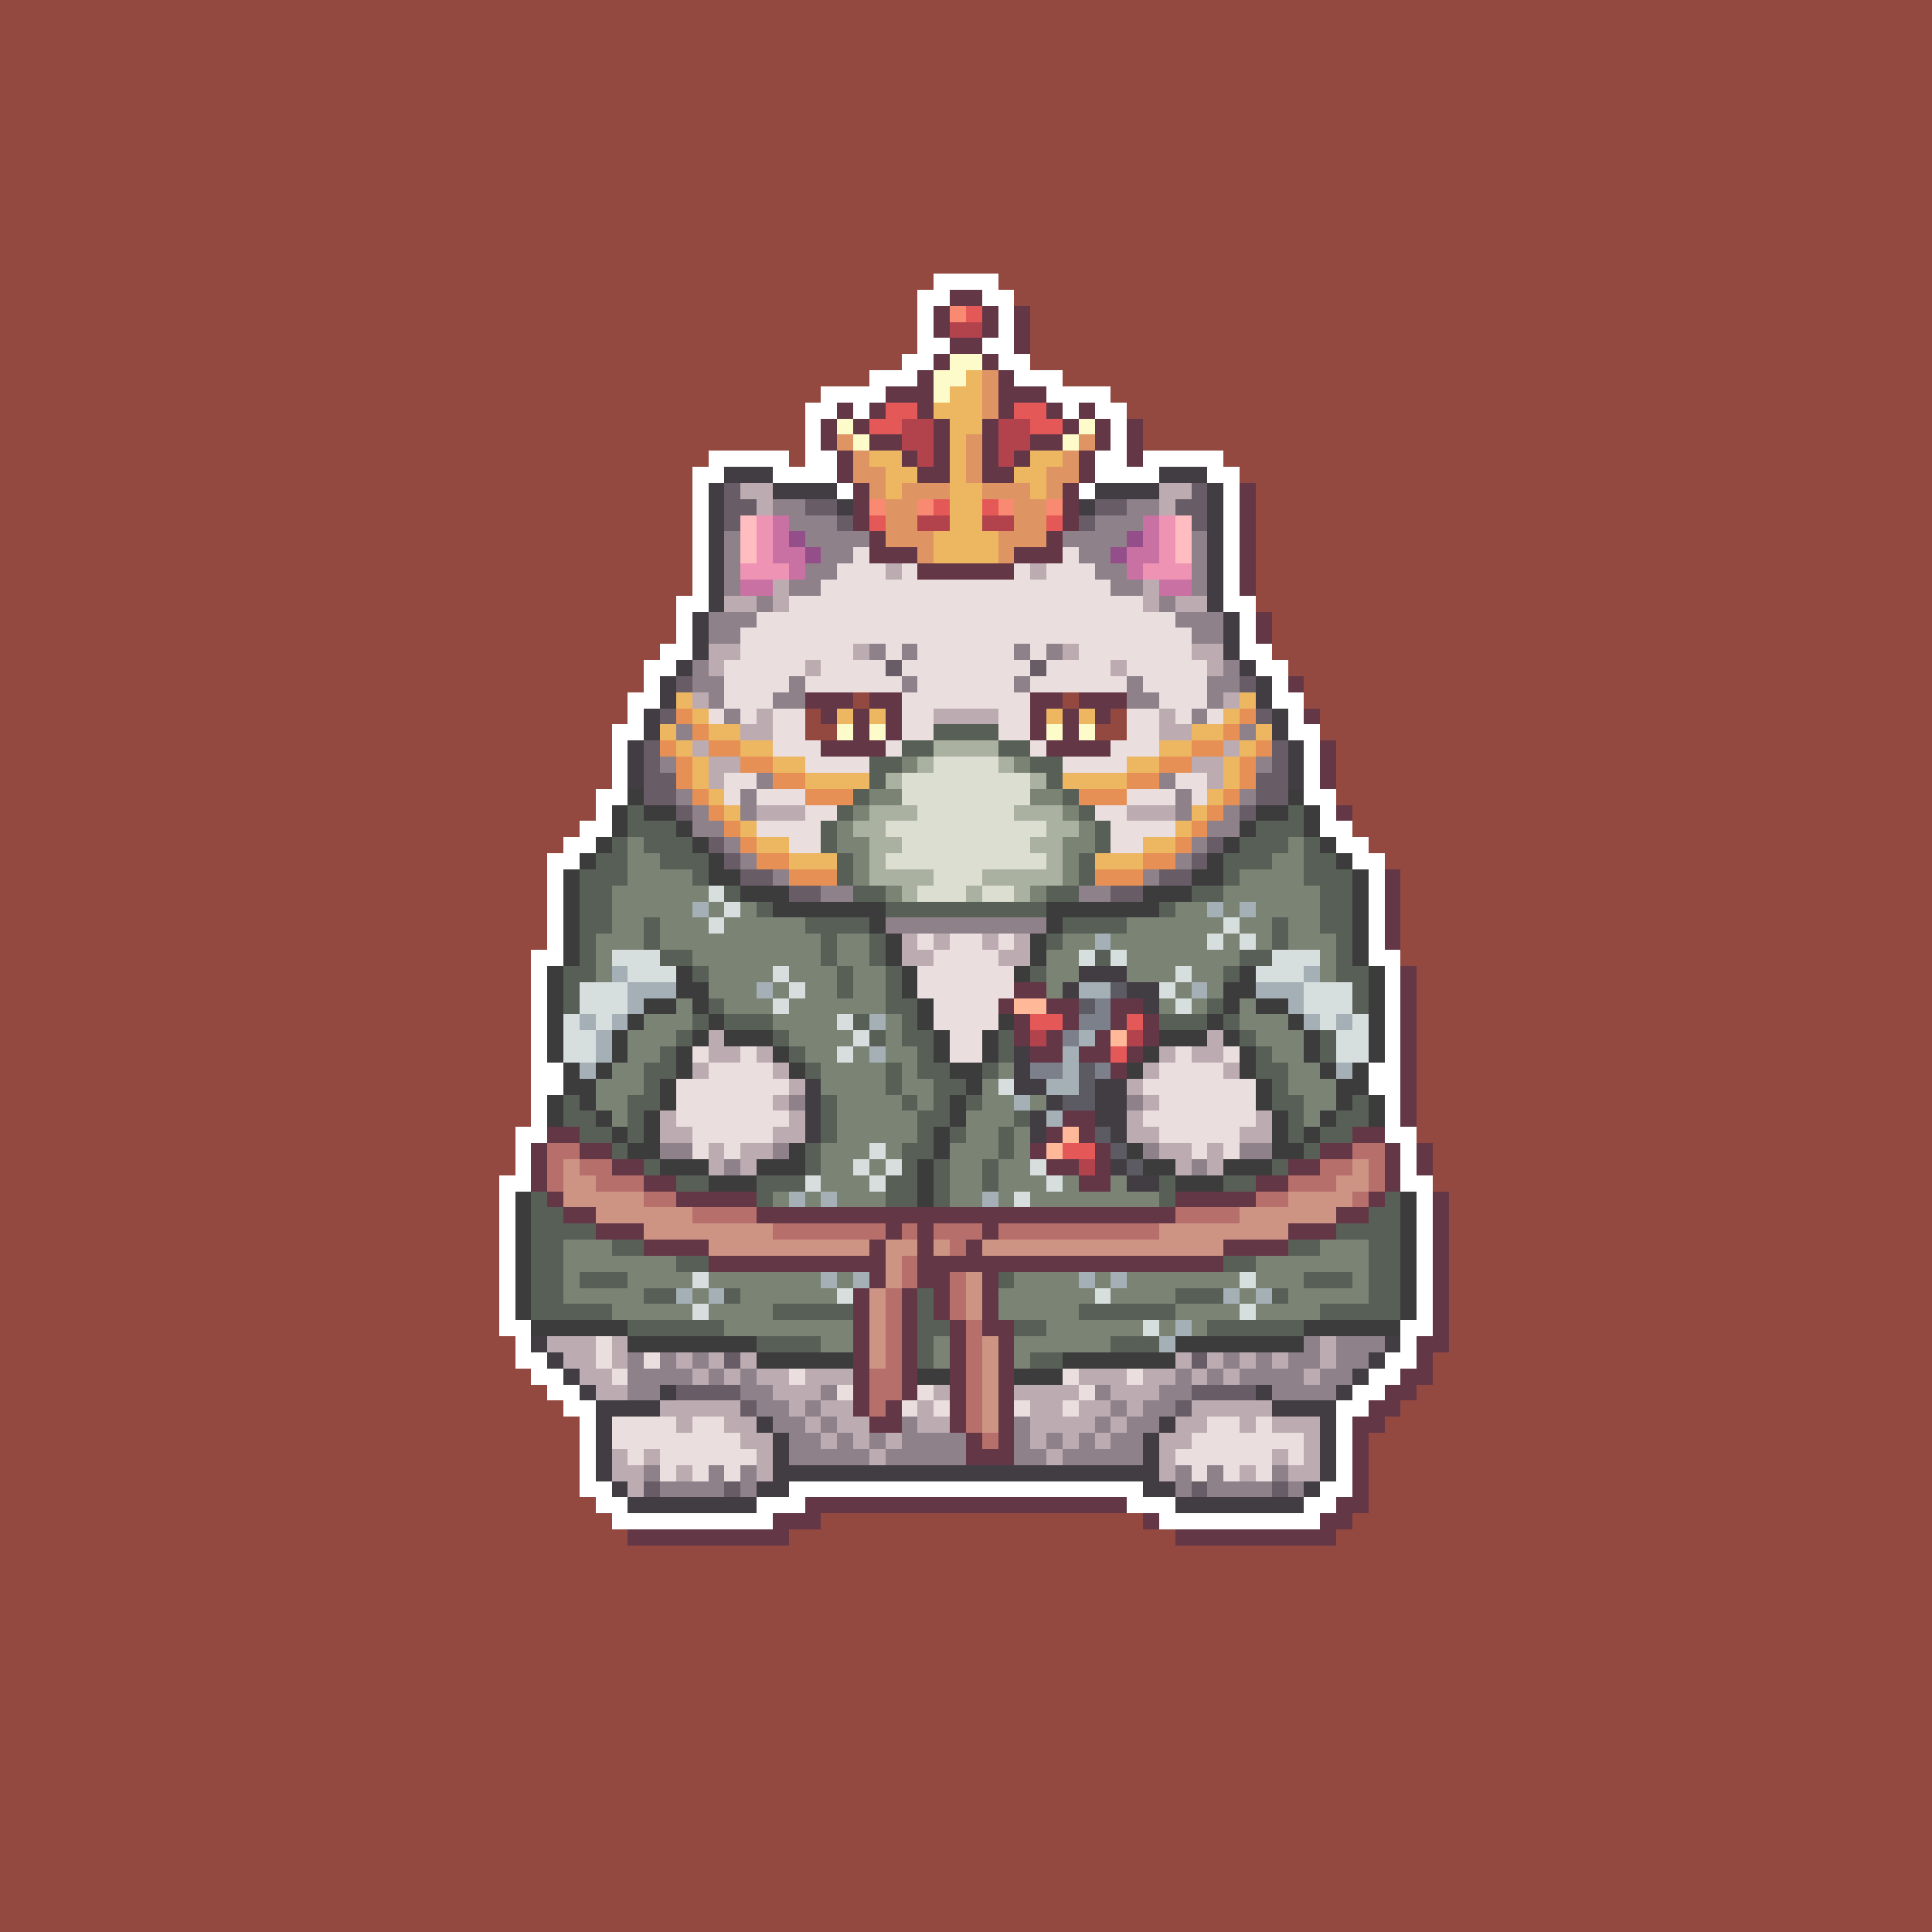 <svg xmlns="http://www.w3.org/2000/svg" shape-rendering="crispEdges" viewBox="0 -0.5 120 120" style="width:100%;height:100%;transform:translate3d(0,0,0);content-visibility:visible">
  <rect x="0" y="-0.5" width="120" height="120" fill="#333333" stroke="none"/>
  <path stroke="#944940" d="M0,0 h120 M0,1 h120 M0,2 h120 M0,3 h120 M0,4 h120 M0,5 h120 
    M0,6 h120 M0,7 h120 M0,8 h120 M0,9 h120 M0,10 h120 M0,11 h120 M0,12 h120 M0,13 h120 
    M0,14 h120 M0,15 h120 M0,16 h120 M0,17 h58 M62,17 h58 M0,18 h57 M63,18 h57 
    M0,19 h57 M64,19 h56 M0,20 h57 M64,20 h56 M0,21 h57 M64,21 h56 M0,22 h56 M64,22 h56 
    M0,23 h54 M66,23 h54 M0,24 h51 M69,24 h51 M0,25 h50 M70,25 h50 M0,26 h50 M71,26 h49 
    M0,27 h50 M71,27 h49 M0,28 h44 M49,28 h1 M76,28 h44 M0,29 h43 M77,29 h43 M0,30 h43 
    M78,30 h42 M0,31 h43 M78,31 h42 M0,32 h43 M78,32 h42 M0,33 h43 M78,33 h42 M0,34 h43 
    M78,34 h42 M0,35 h43 M78,35 h42 M0,36 h43 M78,36 h42 M0,37 h42 M78,37 h42 M0,38 h42 
    M79,38 h41 M0,39 h42 M79,39 h41 M0,40 h41 M79,40 h41 M0,41 h40 M80,41 h40 M0,42 h40 
    M81,42 h39 M0,43 h39 M53,43 h1 M66,43 h1 M81,43 h39 M0,44 h39 M50,44 h1 M69,44 h1 
    M82,44 h38 M0,45 h38 M50,45 h2 M68,45 h2 M82,45 h38 M0,46 h38 M83,46 h37 M0,47 h38 
    M83,47 h37 M0,48 h38 M83,48 h37 M0,49 h37 M83,49 h37 M0,50 h37 M84,50 h36 M0,51 h36 
    M84,51 h36 M0,52 h35 M85,52 h35 M0,53 h34 M86,53 h34 M0,54 h34 M87,54 h33 M0,55 h34 
    M87,55 h33 M0,56 h34 M87,56 h33 M0,57 h34 M87,57 h33 M0,58 h34 M87,58 h33 M0,59 h33 
    M87,59 h33 M0,60 h33 M88,60 h32 M0,61 h33 M88,61 h32 M0,62 h33 M88,62 h32 M0,63 h33 
    M88,63 h32 M0,64 h33 M88,64 h32 M0,65 h33 M88,65 h32 M0,66 h33 M88,66 h32 M0,67 h33 
    M88,67 h32 M0,68 h33 M88,68 h32 M0,69 h33 M88,69 h32 M0,70 h32 M88,70 h32 M0,71 h32 
    M89,71 h31 M0,72 h32 M89,72 h31 M0,73 h31 M89,73 h31 M0,74 h31 M90,74 h30 M0,75 h31 
    M90,75 h30 M0,76 h31 M90,76 h30 M0,77 h31 M90,77 h30 M0,78 h31 M90,78 h30 M0,79 h31 
    M90,79 h30 M0,80 h31 M90,80 h30 M0,81 h31 M90,81 h30 M0,82 h31 M90,82 h30 M0,83 h32 
    M90,83 h30 M0,84 h32 M89,84 h31 M0,85 h33 M89,85 h31 M0,86 h34 M88,86 h32 M0,87 h35 
    M87,87 h33 M0,88 h36 M86,88 h34 M0,89 h36 M85,89 h35 M0,90 h36 M85,90 h35 M0,91 h36 
    M85,91 h35 M0,92 h36 M85,92 h35 M0,93 h37 M85,93 h35 M0,94 h38 M51,94 h20 M84,94 h36 
    M0,95 h39 M49,95 h24 M83,95 h37 M0,96 h120 M0,97 h120 M0,98 h120 M0,99 h120 
    M0,100 h120 M0,101 h120 M0,102 h120 M0,103 h120 M0,104 h120 M0,105 h120 M0,106 h120 
    M0,107 h120 M0,108 h120 M0,109 h120 M0,110 h120 M0,111 h120 M0,112 h120 M0,113 h120 
    M0,114 h120 M0,115 h120 M0,116 h120 M0,117 h120 M0,118 h120 M0,119 h120"/>
  <path stroke="#ffffff" d="M58,17 h4 M57,18 h2 M61,18 h2 M57,19 h1 M62,19 h1 M57,20 h1 
    M62,20 h1 M57,21 h2 M61,21 h2 M56,22 h2 M62,22 h2 M54,23 h3 M63,23 h3 M51,24 h4 
    M65,24 h4 M50,25 h2 M53,25 h1 M66,25 h1 M68,25 h2 M50,26 h1 M69,26 h1 M50,27 h1 
    M69,27 h1 M44,28 h5 M50,28 h2 M68,28 h2 M71,28 h5 M43,29 h2 M48,29 h4 M68,29 h4 
    M75,29 h2 M43,30 h1 M52,30 h1 M67,30 h1 M76,30 h1 M43,31 h1 M76,31 h1 M43,32 h1 
    M76,32 h1 M43,33 h1 M76,33 h1 M43,34 h1 M76,34 h1 M43,35 h1 M76,35 h1 M43,36 h1 
    M76,36 h1 M42,37 h2 M76,37 h2 M42,38 h1 M77,38 h1 M42,39 h1 M77,39 h1 M41,40 h2 
    M77,40 h2 M40,41 h2 M78,41 h2 M40,42 h1 M79,42 h1 M39,43 h2 M79,43 h2 M39,44 h1 
    M80,44 h1 M38,45 h2 M80,45 h2 M38,46 h1 M81,46 h1 M38,47 h1 M81,47 h1 M38,48 h1 
    M81,48 h1 M37,49 h2 M81,49 h2 M37,50 h1 M82,50 h1 M36,51 h2 M82,51 h2 M35,52 h2 
    M83,52 h2 M34,53 h2 M84,53 h2 M34,54 h1 M85,54 h1 M34,55 h1 M85,55 h1 M34,56 h1 
    M85,56 h1 M34,57 h1 M85,57 h1 M34,58 h1 M85,58 h1 M33,59 h2 M85,59 h2 M33,60 h1 
    M86,60 h1 M33,61 h1 M86,61 h1 M33,62 h1 M86,62 h1 M33,63 h1 M86,63 h1 M33,64 h1 
    M86,64 h1 M33,65 h1 M86,65 h1 M33,66 h2 M85,66 h2 M33,67 h2 M85,67 h2 M33,68 h1 
    M86,68 h1 M33,69 h1 M86,69 h1 M32,70 h2 M86,70 h2 M32,71 h1 M87,71 h1 M32,72 h1 
    M87,72 h1 M31,73 h2 M87,73 h2 M31,74 h1 M88,74 h1 M31,75 h1 M88,75 h1 M31,76 h1 
    M88,76 h1 M31,77 h1 M88,77 h1 M31,78 h1 M88,78 h1 M31,79 h1 M88,79 h1 M31,80 h1 
    M88,80 h1 M31,81 h1 M88,81 h1 M31,82 h2 M87,82 h2 M32,83 h1 M87,83 h1 M32,84 h2 
    M86,84 h2 M33,85 h2 M85,85 h2 M34,86 h2 M84,86 h2 M35,87 h2 M83,87 h2 M36,88 h1 
    M83,88 h1 M36,89 h1 M83,89 h1 M36,90 h1 M83,90 h1 M36,91 h1 M83,91 h1 M36,92 h2 
    M49,92 h22 M82,92 h2 M37,93 h2 M47,93 h3 M70,93 h3 M81,93 h2 M38,94 h10 M72,94 h10"/>
  <path stroke="#643747" d="M59,18 h2 M58,19 h1 M61,19 h1 M63,19 h1 M58,20 h1 M61,20 h1 
    M63,20 h1 M59,21 h2 M63,21 h1 M58,22 h1 M61,22 h1 M57,23 h1 M62,23 h1 M55,24 h3 
    M62,24 h3 M52,25 h1 M54,25 h1 M57,25 h1 M62,25 h1 M65,25 h1 M67,25 h1 M51,26 h1 
    M53,26 h1 M58,26 h1 M61,26 h1 M66,26 h1 M68,26 h1 M70,26 h1 M51,27 h1 M54,27 h2 
    M58,27 h1 M61,27 h1 M64,27 h2 M68,27 h1 M70,27 h1 M52,28 h1 M56,28 h1 M58,28 h1 
    M61,28 h1 M63,28 h1 M67,28 h1 M70,28 h1 M52,29 h1 M57,29 h2 M61,29 h2 M67,29 h1 
    M53,30 h1 M66,30 h1 M77,30 h1 M53,31 h1 M66,31 h1 M77,31 h1 M53,32 h1 M66,32 h1 
    M77,32 h1 M54,33 h1 M65,33 h1 M77,33 h1 M54,34 h3 M63,34 h3 M77,34 h1 M57,35 h6 
    M77,35 h1 M77,36 h1 M78,38 h1 M78,39 h1 M80,42 h1 M50,43 h3 M54,43 h2 M64,43 h2 
    M67,43 h3 M51,44 h1 M53,44 h1 M55,44 h1 M64,44 h1 M66,44 h1 M68,44 h1 M81,44 h1 
    M53,45 h1 M55,45 h1 M64,45 h1 M66,45 h1 M51,46 h4 M65,46 h4 M82,46 h1 M82,47 h1 
    M82,48 h1 M83,50 h1 M86,54 h1 M86,55 h1 M86,56 h1 M86,57 h1 M86,58 h1 M87,60 h1 
    M63,61 h2 M87,61 h1 M62,62 h1 M65,62 h2 M69,62 h2 M87,62 h1 M63,63 h1 M66,63 h1 
    M69,63 h1 M71,63 h1 M87,63 h1 M63,64 h1 M65,64 h1 M68,64 h1 M71,64 h1 M87,64 h1 
    M64,65 h2 M67,65 h2 M70,65 h1 M87,65 h1 M69,66 h1 M87,66 h1 M87,67 h1 M87,68 h1 
    M66,69 h2 M87,69 h1 M34,70 h2 M65,70 h1 M67,70 h1 M84,70 h2 M33,71 h1 M36,71 h2 
    M64,71 h1 M68,71 h1 M82,71 h2 M86,71 h1 M88,71 h1 M33,72 h1 M38,72 h2 M65,72 h2 
    M68,72 h1 M80,72 h2 M86,72 h1 M88,72 h1 M33,73 h1 M40,73 h2 M67,73 h2 M78,73 h2 
    M86,73 h1 M34,74 h1 M42,74 h5 M73,74 h5 M85,74 h1 M89,74 h1 M35,75 h2 M47,75 h26 
    M83,75 h2 M89,75 h1 M37,76 h3 M55,76 h1 M57,76 h1 M61,76 h1 M80,76 h3 M89,76 h1 
    M40,77 h4 M54,77 h1 M57,77 h1 M60,77 h1 M76,77 h4 M89,77 h1 M44,78 h11 M57,78 h19 
    M89,78 h1 M54,79 h1 M57,79 h2 M61,79 h1 M89,79 h1 M53,80 h1 M56,80 h1 M58,80 h1 
    M61,80 h1 M89,80 h1 M53,81 h1 M56,81 h1 M58,81 h1 M61,81 h1 M89,81 h1 M53,82 h1 
    M56,82 h1 M59,82 h1 M61,82 h2 M89,82 h1 M53,83 h1 M56,83 h1 M59,83 h1 M62,83 h1 
    M88,83 h2 M53,84 h1 M56,84 h1 M59,84 h1 M62,84 h1 M88,84 h1 M53,85 h1 M56,85 h1 
    M59,85 h1 M62,85 h1 M87,85 h2 M53,86 h1 M56,86 h1 M59,86 h1 M62,86 h1 M86,86 h2 
    M53,87 h1 M55,87 h1 M59,87 h1 M62,87 h1 M85,87 h2 M54,88 h2 M59,88 h1 M62,88 h1 
    M84,88 h2 M60,89 h1 M62,89 h1 M84,89 h1 M60,90 h3 M84,90 h1 M84,91 h1 M84,92 h1 
    M50,93 h20 M83,93 h2 M48,94 h3 M71,94 h1 M82,94 h2 M39,95 h10 M73,95 h10"/>
  <path stroke="#fa8971" d="M59,19 h1 M54,31 h1 M57,31 h1 M62,31 h1 M65,31 h1"/>
  <path stroke="#e55858" d="M60,19 h1 M55,25 h2 M63,25 h2 M54,26 h2 M64,26 h2 M58,31 h1 
    M61,31 h1 M54,32 h1 M65,32 h1 M64,63 h2 M70,63 h1 M69,65 h1 M66,71 h2"/>
  <path stroke="#b2434d" d="M59,20 h2 M56,26 h2 M62,26 h2 M56,27 h2 M62,27 h2 M57,28 h1 
    M62,28 h1 M57,32 h2 M61,32 h2 M64,64 h1 M70,64 h1 M67,72 h1"/>
  <path stroke="#fcfbc9" d="M59,22 h2 M58,23 h2 M58,24 h1 M52,26 h1 M67,26 h1 M53,27 h1 
    M66,27 h1 M52,45 h1 M54,45 h1 M65,45 h1 M67,45 h1"/>
  <path stroke="#edb762" d="M60,23 h1 M59,24 h2 M58,25 h3 M59,26 h2 M59,27 h1 M54,28 h2 
    M59,28 h1 M64,28 h2 M55,29 h2 M59,29 h1 M63,29 h2 M55,30 h1 M59,30 h2 M64,30 h1 
    M59,31 h2 M59,32 h2 M58,33 h4 M58,34 h4 M42,43 h1 M77,43 h1 M43,44 h1 M52,44 h1 
    M54,44 h1 M65,44 h1 M67,44 h1 M76,44 h1 M41,45 h1 M44,45 h2 M74,45 h2 M78,45 h1 
    M42,46 h1 M46,46 h2 M72,46 h2 M77,46 h1 M43,47 h1 M48,47 h2 M70,47 h2 M76,47 h1 
    M43,48 h1 M50,48 h4 M66,48 h4 M76,48 h1 M44,49 h1 M75,49 h1 M45,50 h1 M74,50 h1 
    M46,51 h1 M73,51 h1 M47,52 h2 M71,52 h2 M49,53 h3 M68,53 h3"/>
  <path stroke="#de9463" d="M61,23 h1 M61,24 h1 M61,25 h1 M52,27 h1 M60,27 h1 M67,27 h1 
    M53,28 h1 M60,28 h1 M66,28 h1 M53,29 h2 M60,29 h1 M65,29 h2 M54,30 h1 M56,30 h3 
    M61,30 h3 M65,30 h1 M55,31 h2 M63,31 h2 M55,32 h2 M63,32 h2 M55,33 h3 M62,33 h3 
    M57,34 h1 M62,34 h1"/>
  <path stroke="#413d42" d="M45,29 h3 M72,29 h3 M44,30 h1 M48,30 h4 M68,30 h4 M75,30 h1 
    M44,31 h1 M52,31 h1 M67,31 h1 M75,31 h1 M44,32 h1 M75,32 h1 M44,33 h1 M75,33 h1 
    M44,34 h1 M75,34 h1 M44,35 h1 M75,35 h1 M44,36 h1 M75,36 h1 M44,37 h1 M75,37 h1 
    M43,38 h1 M76,38 h1 M43,39 h1 M76,39 h1 M43,40 h1 M76,40 h1 M42,41 h1 M77,41 h1 
    M41,42 h1 M78,42 h1 M41,43 h1 M78,43 h1 M40,44 h1 M79,44 h1 M40,45 h1 M79,45 h1 
    M39,46 h1 M80,46 h1 M39,47 h1 M80,47 h1 M39,48 h1 M80,48 h1 M67,60 h3 M66,61 h1 
    M70,61 h2 M71,62 h1 M63,65 h1 M63,66 h1 M50,67 h1 M63,67 h2 M68,67 h2 M50,68 h1 
    M65,68 h1 M68,68 h2 M50,69 h1 M64,69 h1 M68,69 h2 M50,70 h1 M64,70 h1 M69,70 h1 
    M69,72 h1 M70,73 h2 M33,83 h1 M86,83 h1 M34,84 h1 M85,84 h1 M35,85 h1 M84,85 h1 
    M36,86 h1 M41,86 h1 M78,86 h1 M83,86 h1 M37,87 h4 M79,87 h4 M37,88 h1 M47,88 h1 
    M72,88 h1 M82,88 h1 M37,89 h1 M48,89 h1 M71,89 h1 M82,89 h1 M37,90 h1 M48,90 h1 
    M71,90 h1 M82,90 h1 M37,91 h1 M48,91 h24 M82,91 h1 M38,92 h1 M47,92 h2 M71,92 h2 
    M81,92 h1 M39,93 h8 M73,93 h8"/>
  <path stroke="#685d66" d="M45,30 h1 M74,30 h1 M45,31 h2 M50,31 h2 M68,31 h2 M73,31 h2 
    M45,32 h1 M52,32 h1 M67,32 h1 M74,32 h1 M55,41 h1 M64,41 h1 M42,42 h1 M77,42 h1 
    M41,44 h1 M78,44 h1 M40,46 h1 M79,46 h1 M40,47 h1 M79,47 h1 M40,48 h2 M78,48 h2 
    M40,49 h2 M78,49 h2 M42,50 h1 M77,50 h1 M44,52 h1 M75,52 h1 M45,53 h1 M74,53 h1 
    M46,54 h2 M72,54 h2 M49,55 h2 M69,55 h2 M45,84 h1 M74,84 h1 M42,86 h4 M74,86 h4 
    M46,87 h1 M73,87 h1 M40,92 h1 M45,92 h1 M74,92 h1 M79,92 h1"/>
  <path stroke="#bcacb1" d="M46,30 h2 M72,30 h2 M47,31 h1 M72,31 h1 M55,35 h1 M64,35 h1 
    M48,36 h1 M71,36 h1 M45,37 h2 M48,37 h1 M71,37 h1 M73,37 h2 M44,40 h2 M53,40 h1 
    M66,40 h1 M74,40 h2 M44,41 h1 M50,41 h1 M69,41 h1 M75,41 h1 M43,43 h1 M76,43 h1 
    M47,44 h1 M58,44 h4 M72,44 h1 M46,45 h2 M72,45 h2 M43,46 h1 M76,46 h1 M44,47 h2 
    M74,47 h2 M44,48 h1 M75,48 h1 M47,50 h3 M70,50 h3 M56,58 h1 M58,58 h1 M61,58 h1 
    M63,58 h1 M56,59 h2 M62,59 h2 M44,64 h1 M75,64 h1 M44,65 h2 M47,65 h1 M72,65 h1 
    M74,65 h2 M43,66 h1 M48,66 h1 M71,66 h1 M76,66 h1 M49,67 h1 M70,67 h1 M48,68 h1 
    M71,68 h1 M41,69 h1 M49,69 h1 M70,69 h1 M78,69 h1 M41,70 h2 M48,70 h2 M70,70 h2 
    M77,70 h2 M44,71 h1 M46,71 h2 M72,71 h2 M75,71 h1 M44,72 h1 M46,72 h1 M73,72 h1 
    M75,72 h1 M34,83 h3 M38,83 h1 M82,83 h1 M35,84 h2 M38,84 h1 M42,84 h1 M44,84 h1 
    M46,84 h1 M73,84 h1 M75,84 h1 M77,84 h1 M79,84 h1 M82,84 h1 M36,85 h2 M43,85 h1 
    M45,85 h1 M47,85 h2 M50,85 h3 M67,85 h3 M71,85 h2 M74,85 h1 M76,85 h1 M81,85 h1 
    M37,86 h2 M48,86 h3 M58,86 h1 M63,86 h4 M69,86 h3 M41,87 h5 M49,87 h1 M51,87 h2 
    M57,87 h1 M64,87 h2 M67,87 h2 M70,87 h1 M74,87 h5 M42,88 h1 M45,88 h2 M50,88 h1 
    M52,88 h2 M57,88 h2 M64,88 h4 M69,88 h1 M73,88 h2 M77,88 h1 M79,88 h3 M46,89 h2 
    M51,89 h1 M53,89 h1 M55,89 h1 M64,89 h1 M66,89 h1 M68,89 h1 M72,89 h2 M81,89 h1 
    M38,90 h1 M40,90 h1 M47,90 h1 M54,90 h1 M65,90 h1 M72,90 h1 M79,90 h1 M81,90 h1 
    M38,91 h2 M42,91 h1 M47,91 h1 M72,91 h1 M77,91 h1 M80,91 h2 M39,92 h1"/>
  <path stroke="#8f8189" d="M48,31 h2 M70,31 h2 M49,32 h3 M68,32 h3 M45,33 h1 M50,33 h4 
    M66,33 h4 M74,33 h1 M45,34 h1 M51,34 h2 M67,34 h2 M74,34 h1 M45,35 h1 M50,35 h2 
    M68,35 h2 M74,35 h1 M45,36 h1 M49,36 h2 M69,36 h2 M74,36 h1 M47,37 h1 M72,37 h1 
    M44,38 h3 M73,38 h3 M44,39 h2 M74,39 h2 M54,40 h1 M56,40 h1 M63,40 h1 M65,40 h1 
    M43,41 h1 M76,41 h1 M43,42 h2 M49,42 h1 M56,42 h1 M63,42 h1 M70,42 h1 M75,42 h2 
    M44,43 h1 M48,43 h2 M70,43 h2 M75,43 h1 M45,44 h1 M74,44 h1 M42,45 h1 M77,45 h1 
    M41,47 h1 M78,47 h1 M47,48 h1 M72,48 h1 M42,49 h1 M46,49 h1 M73,49 h1 M77,49 h1 
    M43,50 h1 M46,50 h1 M73,50 h1 M76,50 h1 M43,51 h2 M75,51 h2 M45,52 h1 M74,52 h1 
    M46,53 h1 M73,53 h1 M48,54 h1 M71,54 h1 M51,55 h2 M67,55 h2 M55,57 h10 M49,68 h1 
    M70,68 h1 M41,71 h2 M48,71 h1 M71,71 h1 M77,71 h2 M45,72 h1 M74,72 h1 M81,83 h1 
    M83,83 h3 M39,84 h1 M41,84 h1 M43,84 h1 M76,84 h1 M78,84 h1 M80,84 h2 M83,84 h2 
    M39,85 h4 M44,85 h1 M46,85 h1 M73,85 h1 M75,85 h1 M77,85 h4 M82,85 h2 M39,86 h2 
    M46,86 h2 M51,86 h1 M68,86 h1 M72,86 h2 M79,86 h4 M47,87 h2 M50,87 h1 M69,87 h1 
    M71,87 h2 M48,88 h2 M51,88 h1 M56,88 h1 M63,88 h1 M68,88 h1 M70,88 h2 M49,89 h2 
    M52,89 h1 M54,89 h1 M56,89 h4 M63,89 h1 M65,89 h1 M67,89 h1 M69,89 h2 M49,90 h5 
    M55,90 h5 M63,90 h2 M66,90 h5 M40,91 h1 M44,91 h1 M46,91 h1 M73,91 h1 M75,91 h1 
    M79,91 h1 M41,92 h4 M46,92 h1 M73,92 h1 M75,92 h4 M80,92 h1"/>
  <path stroke="#ffbdc1" d="M46,32 h1 M73,32 h1 M46,33 h1 M73,33 h1 M46,34 h1 M73,34 h1"/>
  <path stroke="#ef93b5" d="M47,32 h1 M72,32 h1 M47,33 h1 M72,33 h1 M47,34 h1 M72,34 h1 
    M46,35 h3 M71,35 h3"/>
  <path stroke="#c971a2" d="M48,32 h1 M71,32 h1 M48,33 h1 M71,33 h1 M48,34 h2 M70,34 h2 
    M49,35 h1 M70,35 h1 M46,36 h2 M72,36 h2"/>
  <path stroke="#944e89" d="M49,33 h1 M70,33 h1 M50,34 h1 M69,34 h1"/>
  <path stroke="#eadedf" d="M53,34 h1 M66,34 h1 M52,35 h3 M56,35 h1 M63,35 h1 M65,35 h3 
    M51,36 h18 M49,37 h22 M47,38 h26 M46,39 h28 M46,40 h7 M55,40 h1 M57,40 h6 M64,40 h1 
    M67,40 h7 M45,41 h5 M51,41 h4 M56,41 h8 M65,41 h4 M70,41 h5 M45,42 h4 M50,42 h6 
    M57,42 h6 M64,42 h6 M71,42 h4 M45,43 h3 M56,43 h8 M72,43 h3 M44,44 h1 M46,44 h1 
    M48,44 h2 M56,44 h2 M62,44 h2 M70,44 h2 M73,44 h1 M75,44 h1 M48,45 h2 M56,45 h2 
    M62,45 h2 M70,45 h2 M48,46 h3 M55,46 h1 M64,46 h1 M69,46 h3 M50,47 h4 M66,47 h4 
    M45,48 h2 M73,48 h2 M45,49 h1 M47,49 h3 M70,49 h3 M74,49 h1 M50,50 h2 M68,50 h2 
    M47,51 h4 M69,51 h4 M49,52 h2 M69,52 h2 M57,58 h1 M59,58 h2 M62,58 h1 M58,59 h4 
    M57,60 h6 M57,61 h6 M58,62 h4 M58,63 h4 M59,64 h2 M43,65 h1 M46,65 h1 M59,65 h2 
    M73,65 h1 M76,65 h1 M44,66 h4 M72,66 h4 M42,67 h7 M71,67 h7 M42,68 h6 M72,68 h6 
    M42,69 h7 M71,69 h7 M43,70 h5 M72,70 h5 M43,71 h1 M45,71 h1 M74,71 h1 M76,71 h1 
    M37,83 h1 M37,84 h1 M40,84 h1 M38,85 h1 M49,85 h1 M66,85 h1 M70,85 h1 M52,86 h1 
    M57,86 h1 M67,86 h1 M56,87 h1 M58,87 h1 M63,87 h1 M66,87 h1 M38,88 h4 M43,88 h2 
    M75,88 h2 M78,88 h1 M38,89 h8 M74,89 h7 M39,90 h1 M41,90 h6 M73,90 h6 M80,90 h1 
    M41,91 h1 M43,91 h1 M45,91 h1 M74,91 h1 M76,91 h1 M78,91 h1"/>
  <path stroke="#e79055" d="M42,44 h1 M77,44 h1 M43,45 h1 M76,45 h1 M41,46 h1 M44,46 h2 
    M74,46 h2 M78,46 h1 M42,47 h1 M46,47 h2 M72,47 h2 M77,47 h1 M42,48 h1 M48,48 h2 
    M70,48 h2 M77,48 h1 M43,49 h1 M50,49 h3 M67,49 h3 M76,49 h1 M44,50 h1 M75,50 h1 
    M45,51 h1 M74,51 h1 M46,52 h1 M73,52 h1 M47,53 h2 M71,53 h2 M49,54 h3 M68,54 h3"/>
  <path stroke="#585f57" d="M58,45 h4 M56,46 h2 M62,46 h2 M54,47 h2 M64,47 h2 M54,48 h1 
    M65,48 h1 M53,49 h1 M66,49 h1 M39,50 h1 M52,50 h1 M67,50 h1 M80,50 h1 M39,51 h3 
    M51,51 h1 M68,51 h1 M78,51 h3 M38,52 h1 M40,52 h3 M51,52 h1 M68,52 h1 M77,52 h3 
    M81,52 h1 M37,53 h2 M41,53 h3 M52,53 h1 M67,53 h1 M76,53 h3 M81,53 h2 M36,54 h3 
    M43,54 h1 M52,54 h1 M67,54 h1 M76,54 h1 M81,54 h3 M36,55 h2 M45,55 h1 M53,55 h2 
    M65,55 h2 M74,55 h2 M82,55 h2 M36,56 h2 M47,56 h1 M55,56 h10 M72,56 h1 M82,56 h2 
    M36,57 h2 M40,57 h1 M50,57 h4 M66,57 h4 M79,57 h1 M82,57 h2 M36,58 h1 M40,58 h1 
    M51,58 h1 M54,58 h1 M65,58 h1 M79,58 h1 M83,58 h1 M36,59 h1 M41,59 h2 M51,59 h1 
    M54,59 h1 M68,59 h1 M77,59 h2 M83,59 h1 M35,60 h2 M43,60 h1 M52,60 h1 M55,60 h1 
    M64,60 h1 M76,60 h1 M83,60 h2 M35,61 h1 M52,61 h1 M55,61 h1 M84,61 h1 M35,62 h1 
    M44,62 h1 M55,62 h2 M75,62 h1 M84,62 h1 M43,63 h1 M45,63 h3 M53,63 h1 M56,63 h1 
    M72,63 h3 M76,63 h1 M42,64 h1 M48,64 h1 M54,64 h1 M56,64 h2 M62,64 h1 M77,64 h1 
    M82,64 h1 M41,65 h1 M49,65 h1 M57,65 h1 M62,65 h1 M78,65 h1 M82,65 h1 M40,66 h2 
    M50,66 h1 M55,66 h1 M57,66 h2 M61,66 h1 M78,66 h2 M40,67 h1 M55,67 h1 M58,67 h2 
    M79,67 h1 M35,68 h1 M39,68 h2 M51,68 h1 M56,68 h1 M58,68 h1 M60,68 h1 M79,68 h2 
    M84,68 h1 M35,69 h2 M39,69 h1 M51,69 h1 M57,69 h2 M63,69 h1 M80,69 h1 M83,69 h2 
    M36,70 h2 M39,70 h1 M51,70 h1 M57,70 h1 M59,70 h1 M62,70 h1 M80,70 h1 M82,70 h2 
    M38,71 h1 M50,71 h1 M56,71 h2 M62,71 h1 M81,71 h1 M40,72 h1 M50,72 h1 M56,72 h1 
    M58,72 h1 M61,72 h1 M79,72 h1 M42,73 h2 M47,73 h3 M55,73 h2 M58,73 h1 M61,73 h1 
    M72,73 h1 M76,73 h2 M33,74 h1 M47,74 h1 M55,74 h2 M58,74 h1 M72,74 h1 M86,74 h1 
    M33,75 h2 M85,75 h2 M33,76 h4 M83,76 h4 M33,77 h2 M38,77 h2 M80,77 h2 M85,77 h2 
    M33,78 h2 M42,78 h2 M76,78 h2 M85,78 h2 M33,79 h2 M36,79 h3 M62,79 h1 M81,79 h3 
    M85,79 h2 M33,80 h2 M40,80 h2 M45,80 h1 M57,80 h1 M73,80 h3 M79,80 h1 M85,80 h2 
    M33,81 h5 M48,81 h5 M57,81 h1 M67,81 h6 M82,81 h5 M39,82 h6 M57,82 h2 M63,82 h2 
    M75,82 h6 M47,83 h4 M57,83 h1 M69,83 h3 M57,84 h1 M64,84 h2"/>
  <path stroke="#aab1a1" d="M58,46 h4 M57,47 h1 M62,47 h1 M55,48 h1 M64,48 h1 M54,50 h3 
    M63,50 h3 M53,51 h2 M65,51 h2 M54,52 h2 M64,52 h2 M54,53 h1 M65,53 h1 M54,54 h4 
    M61,54 h5 M56,55 h1 M60,55 h1 M63,55 h1"/>
  <path stroke="#7b8375" d="M56,47 h1 M63,47 h1 M54,49 h2 M64,49 h2 M53,50 h1 M66,50 h1 
    M52,51 h1 M67,51 h1 M39,52 h1 M52,52 h2 M66,52 h2 M80,52 h1 M39,53 h2 M53,53 h1 
    M66,53 h1 M79,53 h2 M39,54 h4 M53,54 h1 M66,54 h1 M77,54 h4 M38,55 h6 M55,55 h1 
    M64,55 h1 M76,55 h6 M38,56 h5 M44,56 h1 M46,56 h1 M73,56 h2 M76,56 h1 M78,56 h4 
    M38,57 h2 M41,57 h3 M45,57 h5 M70,57 h6 M77,57 h2 M80,57 h2 M37,58 h3 M41,58 h10 
    M52,58 h2 M66,58 h2 M69,58 h6 M76,58 h1 M78,58 h1 M80,58 h3 M37,59 h1 M43,59 h8 
    M52,59 h2 M65,59 h2 M70,59 h7 M82,59 h1 M37,60 h1 M44,60 h4 M49,60 h3 M53,60 h2 
    M65,60 h2 M70,60 h3 M74,60 h2 M82,60 h1 M44,61 h3 M48,61 h1 M50,61 h2 M53,61 h2 
    M65,61 h1 M73,61 h1 M75,61 h1 M42,62 h1 M45,62 h3 M49,62 h6 M72,62 h1 M74,62 h1 
    M77,62 h1 M40,63 h3 M48,63 h4 M55,63 h1 M77,63 h3 M39,64 h3 M49,64 h4 M55,64 h1 
    M78,64 h3 M39,65 h2 M50,65 h2 M53,65 h1 M55,65 h2 M79,65 h2 M38,66 h2 M51,66 h4 
    M56,66 h1 M62,66 h1 M80,66 h2 M37,67 h3 M51,67 h4 M56,67 h2 M61,67 h1 M80,67 h3 
    M37,68 h2 M52,68 h4 M57,68 h1 M61,68 h2 M64,68 h1 M81,68 h2 M38,69 h1 M52,69 h5 
    M60,69 h3 M81,69 h1 M52,70 h5 M60,70 h2 M63,70 h1 M51,71 h3 M55,71 h1 M59,71 h3 
    M63,71 h1 M51,72 h2 M54,72 h1 M59,72 h2 M62,72 h2 M51,73 h3 M59,73 h2 M62,73 h3 
    M66,73 h1 M69,73 h1 M48,74 h1 M50,74 h1 M52,74 h3 M59,74 h2 M62,74 h1 M64,74 h8 
    M35,77 h3 M82,77 h3 M35,78 h7 M78,78 h7 M35,79 h1 M39,79 h4 M44,79 h7 M52,79 h1 
    M63,79 h4 M68,79 h1 M70,79 h7 M78,79 h3 M84,79 h1 M35,80 h5 M43,80 h1 M46,80 h6 
    M62,80 h6 M69,80 h4 M77,80 h1 M80,80 h5 M38,81 h5 M44,81 h4 M62,81 h5 M73,81 h4 
    M78,81 h4 M45,82 h8 M65,82 h6 M72,82 h1 M74,82 h1 M51,83 h2 M58,83 h1 M63,83 h6 
    M58,84 h1 M63,84 h1"/>
  <path stroke="#dcded1" d="M58,47 h4 M56,48 h8 M56,49 h8 M57,50 h6 M55,51 h10 
    M56,52 h8 M55,53 h10 M58,54 h3 M57,55 h3 M61,55 h2"/>
  <path stroke="#3c3c3c" d="M39,49 h1 M80,49 h1 M38,50 h1 M40,50 h2 M78,50 h2 M81,50 h1 
    M38,51 h1 M42,51 h1 M77,51 h1 M81,51 h1 M37,52 h1 M43,52 h1 M76,52 h1 M82,52 h1 
    M36,53 h1 M44,53 h1 M75,53 h1 M83,53 h1 M35,54 h1 M44,54 h2 M74,54 h2 M84,54 h1 
    M35,55 h1 M46,55 h3 M71,55 h3 M84,55 h1 M35,56 h1 M48,56 h7 M65,56 h7 M84,56 h1 
    M35,57 h1 M54,57 h1 M65,57 h1 M84,57 h1 M35,58 h1 M55,58 h1 M64,58 h1 M84,58 h1 
    M35,59 h1 M55,59 h1 M64,59 h1 M84,59 h1 M34,60 h1 M42,60 h1 M56,60 h1 M63,60 h1 
    M77,60 h1 M85,60 h1 M34,61 h1 M42,61 h2 M56,61 h1 M76,61 h2 M85,61 h1 M34,62 h1 
    M40,62 h2 M43,62 h1 M57,62 h1 M76,62 h1 M78,62 h2 M85,62 h1 M34,63 h1 M39,63 h1 
    M44,63 h1 M57,63 h1 M62,63 h1 M75,63 h1 M80,63 h1 M85,63 h1 M34,64 h1 M38,64 h1 
    M43,64 h1 M45,64 h3 M58,64 h1 M61,64 h1 M72,64 h3 M76,64 h1 M81,64 h1 M85,64 h1 
    M34,65 h1 M38,65 h1 M42,65 h1 M48,65 h1 M58,65 h1 M61,65 h1 M71,65 h1 M77,65 h1 
    M81,65 h1 M85,65 h1 M35,66 h1 M37,66 h1 M42,66 h1 M49,66 h1 M59,66 h2 M70,66 h1 
    M77,66 h1 M82,66 h1 M84,66 h1 M35,67 h2 M41,67 h1 M60,67 h1 M78,67 h1 M83,67 h2 
    M34,68 h1 M36,68 h1 M41,68 h1 M59,68 h1 M78,68 h1 M83,68 h1 M85,68 h1 M34,69 h1 
    M37,69 h1 M40,69 h1 M59,69 h1 M79,69 h1 M82,69 h1 M85,69 h1 M38,70 h1 M40,70 h1 
    M58,70 h1 M79,70 h1 M81,70 h1 M39,71 h2 M49,71 h1 M58,71 h1 M70,71 h1 M79,71 h2 
    M41,72 h3 M47,72 h3 M57,72 h1 M71,72 h2 M76,72 h3 M44,73 h3 M57,73 h1 M73,73 h3 
    M32,74 h1 M57,74 h1 M87,74 h1 M32,75 h1 M87,75 h1 M32,76 h1 M87,76 h1 M32,77 h1 
    M87,77 h1 M32,78 h1 M87,78 h1 M32,79 h1 M87,79 h1 M32,80 h1 M87,80 h1 M32,81 h1 
    M87,81 h1 M33,82 h6 M81,82 h6 M39,83 h8 M73,83 h8 M47,84 h6 M66,84 h7 M57,85 h2 
    M63,85 h3"/>
  <path stroke="#d6dede" d="M44,55 h1 M45,56 h1 M44,57 h1 M76,57 h1 M75,58 h1 M77,58 h1 
    M38,59 h3 M67,59 h1 M69,59 h1 M79,59 h3 M39,60 h3 M48,60 h1 M73,60 h1 M78,60 h3 
    M36,61 h3 M49,61 h1 M72,61 h1 M81,61 h3 M36,62 h3 M48,62 h1 M73,62 h1 M81,62 h3 
    M35,63 h1 M37,63 h1 M52,63 h1 M82,63 h1 M84,63 h1 M35,64 h2 M53,64 h1 M83,64 h2 
    M35,65 h2 M52,65 h1 M83,65 h2 M62,67 h1 M54,71 h1 M53,72 h1 M55,72 h1 M64,72 h1 
    M50,73 h1 M54,73 h1 M65,73 h1 M63,74 h1 M43,79 h1 M77,79 h1 M52,80 h1 M68,80 h1 
    M43,81 h1 M77,81 h1 M71,82 h1"/>
  <path stroke="#a5b0b6" d="M43,56 h1 M75,56 h1 M77,56 h1 M68,58 h1 M38,60 h1 M81,60 h1 
    M39,61 h3 M47,61 h1 M67,61 h2 M74,61 h1 M78,61 h3 M39,62 h1 M80,62 h1 M36,63 h1 
    M38,63 h1 M54,63 h1 M81,63 h1 M83,63 h1 M37,64 h1 M67,64 h1 M37,65 h1 M54,65 h1 
    M66,65 h1 M36,66 h1 M66,66 h1 M83,66 h1 M65,67 h2 M63,68 h1 M65,69 h1 M49,74 h1 
    M51,74 h1 M61,74 h1 M51,79 h1 M53,79 h1 M67,79 h1 M69,79 h1 M42,80 h1 M44,80 h1 
    M76,80 h1 M78,80 h1 M73,82 h1 M72,83 h1"/>
  <path stroke="#5c5b63" d="M69,61 h1 M67,62 h1 M67,66 h1 M67,67 h1 M66,68 h2 M68,70 h1 
    M69,71 h1 M70,72 h1"/>
  <path stroke="#ffb999" d="M63,62 h2 M69,64 h1 M66,70 h1 M65,71 h1"/>
  <path stroke="#7c808b" d="M68,62 h1 M67,63 h2 M66,64 h1 M64,66 h2 M68,66 h1"/>
  <path stroke="#b76f6b" d="M34,71 h2 M84,71 h2 M34,72 h1 M36,72 h2 M82,72 h2 M85,72 h1 
    M34,73 h1 M37,73 h3 M80,73 h3 M85,73 h1 M40,74 h2 M78,74 h2 M84,74 h1 M43,75 h4 
    M73,75 h4 M48,76 h7 M56,76 h1 M58,76 h3 M62,76 h10 M59,77 h1 M56,78 h1 M56,79 h1 
    M59,79 h1 M55,80 h1 M59,80 h1 M55,81 h1 M59,81 h1 M55,82 h1 M60,82 h1 M55,83 h1 
    M60,83 h1 M55,84 h1 M60,84 h1 M54,85 h2 M60,85 h1 M54,86 h2 M60,86 h1 M54,87 h1 
    M60,87 h1 M60,88 h1 M61,89 h1"/>
  <path stroke="#cd9383" d="M35,72 h1 M84,72 h1 M35,73 h2 M83,73 h2 M35,74 h5 M80,74 h4 
    M37,75 h6 M77,75 h6 M40,76 h8 M72,76 h8 M44,77 h10 M55,77 h2 M58,77 h1 M61,77 h15 
    M55,78 h1 M55,79 h1 M60,79 h1 M54,80 h1 M60,80 h1 M54,81 h1 M60,81 h1 M54,82 h1 
    M54,83 h1 M61,83 h1 M54,84 h1 M61,84 h1 M61,85 h1 M61,86 h1 M61,87 h1 M61,88 h1"/>
</svg>

